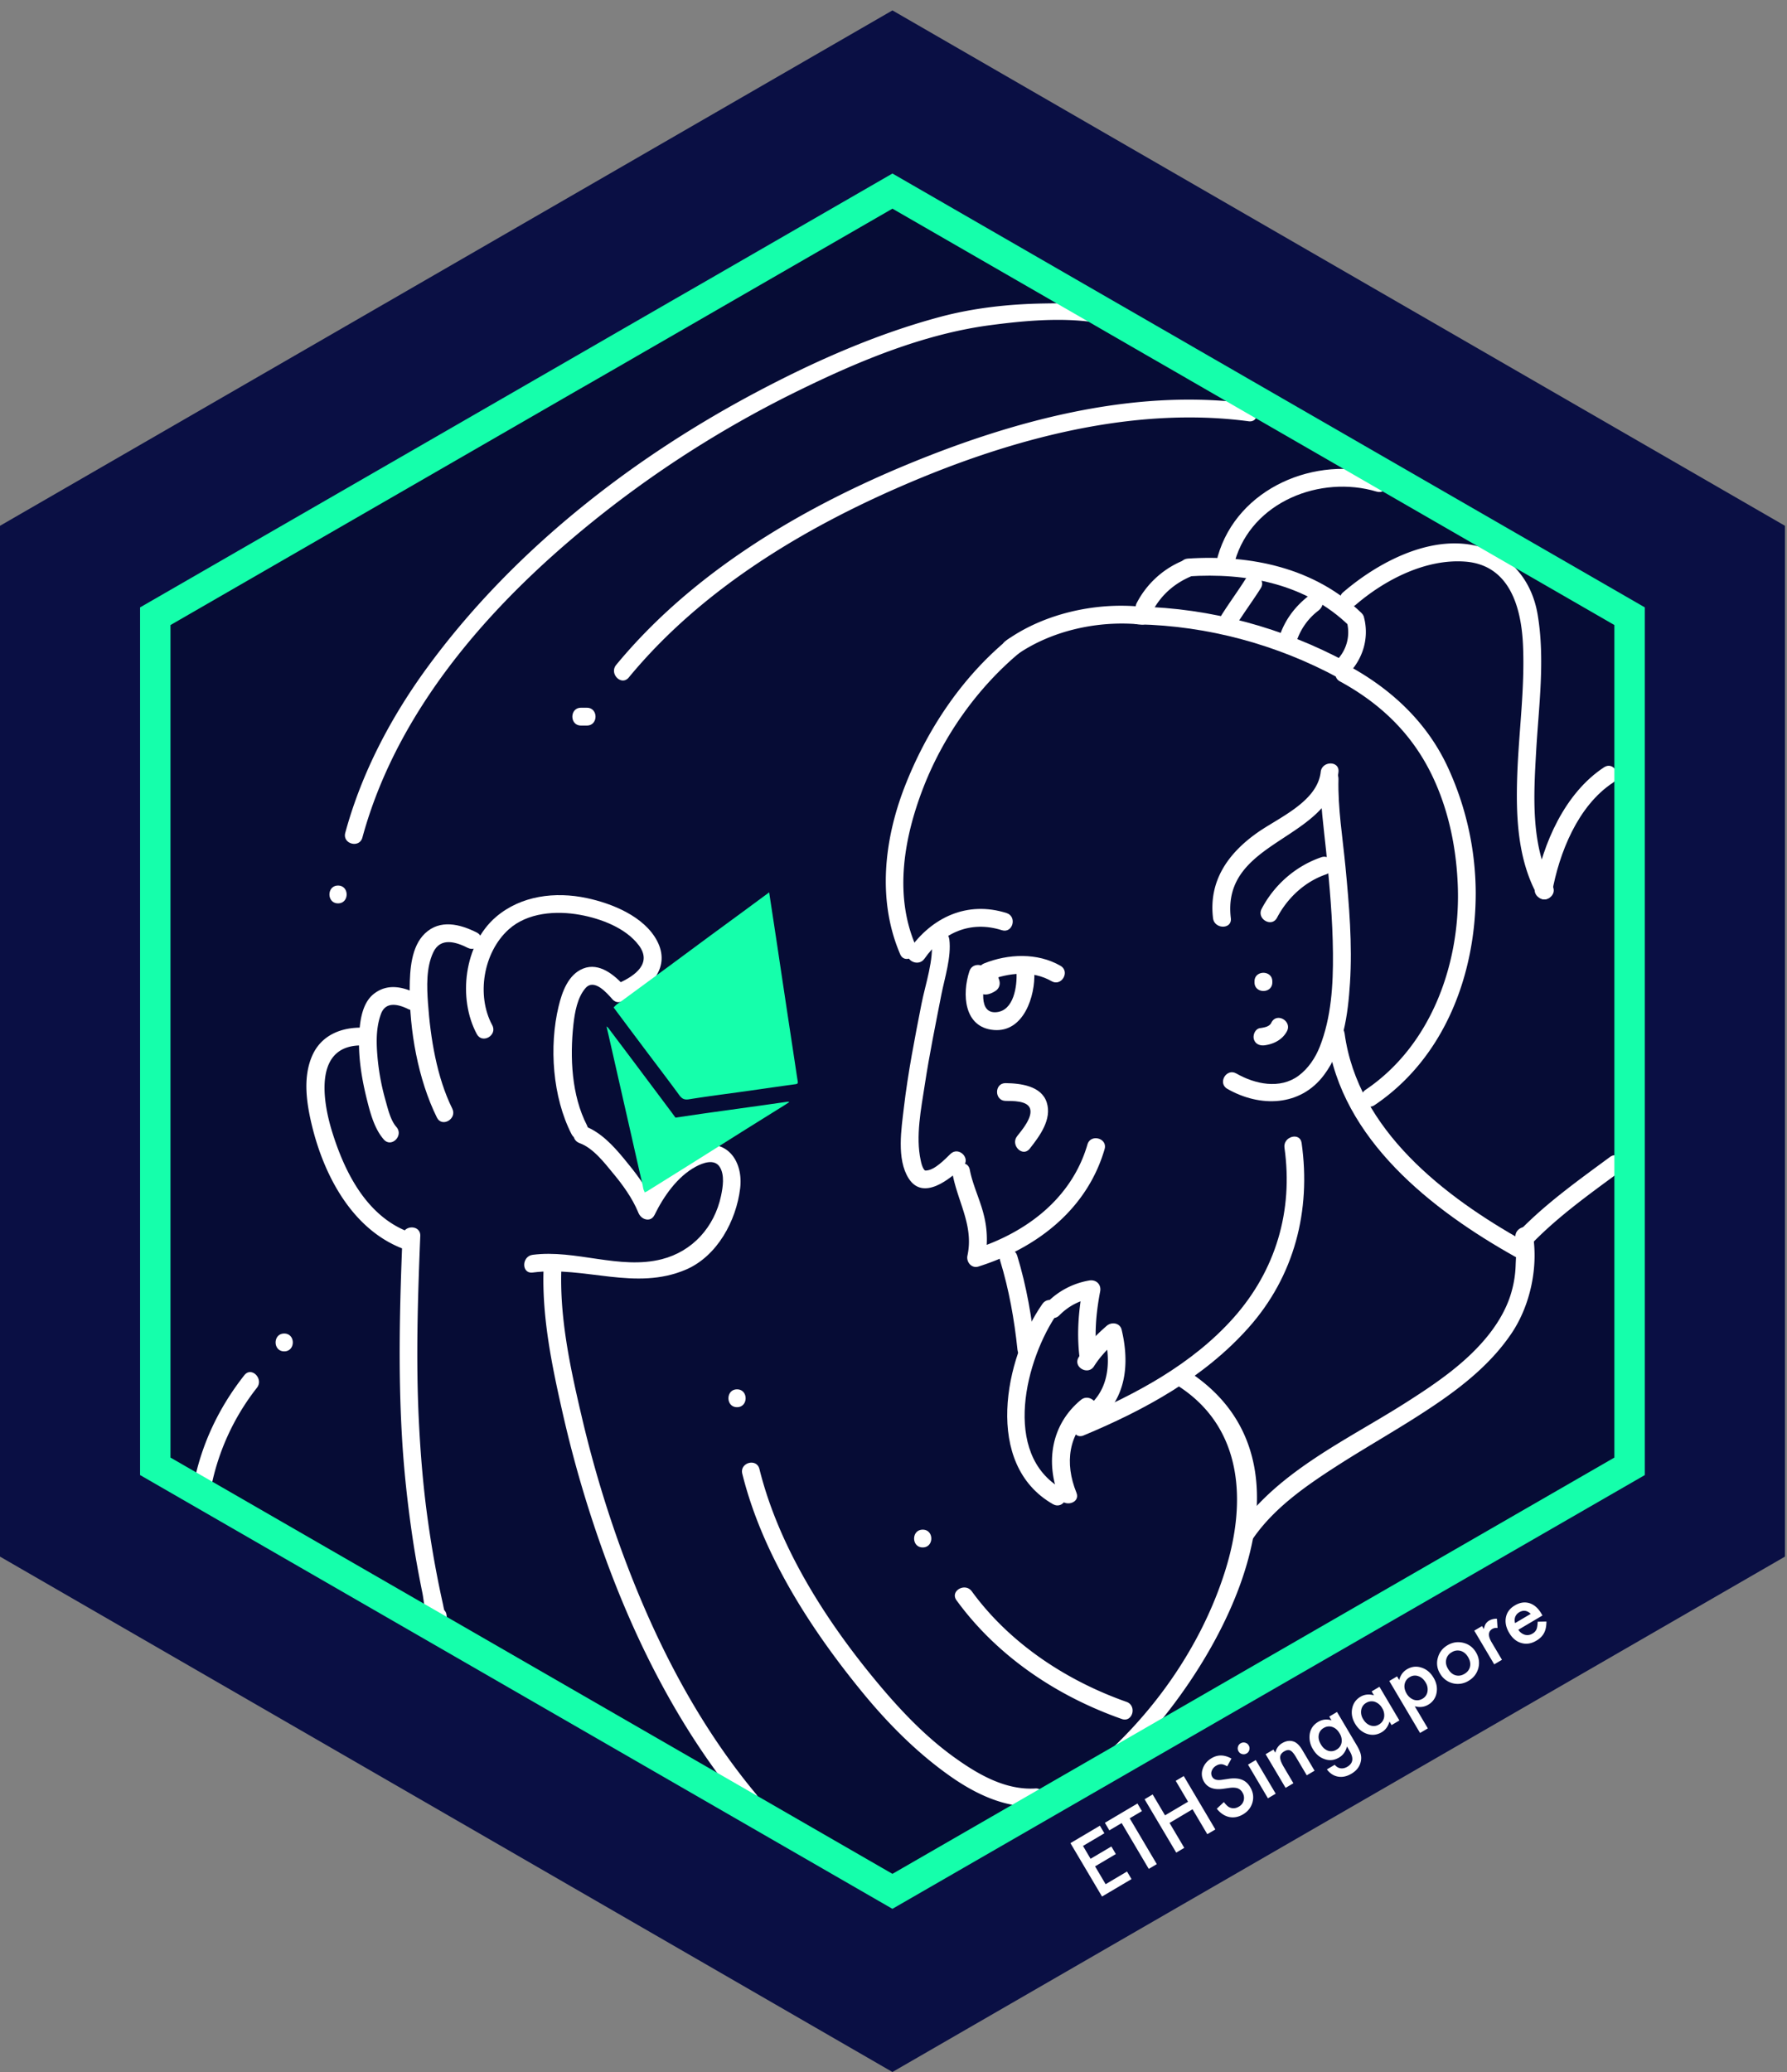 <svg height="128.333" width="110.708" xmlns="http://www.w3.org/2000/svg"><rect width="100%" height="100%" fill="#808080" stroke="none"/><path d="m55.288 128.333-55.288-31.922v-63.845l55.288-31.922 55.294 31.922v63.845z" fill="#0a0f44"/><path d="m54.824 116.952-45.209-26.102v-52.203l45.209-26.101 45.21 26.101v52.203z" fill="#060c35"/><g fill="#fff"><path d="m68.418 113.547-1.324.784.469.796 1.288-.762.278.469-1.287.762.654 1.105 1.324-.785.28.469-1.827 1.08-1.958-3.307 1.826-1.081zm1.569-.927 1.679 2.838-.498.295-1.679-2.838-.763.451-.276-.469 2.018-1.194.278.47zm2.189-.184 1.426-.843-.764-1.294.498-.296 1.957 3.307-.499.294-.913-1.544-1.426.847.913 1.542-.498.296-1.96-3.305.5-.297zm4.115-3.516-.263.479c-.153-.085-.277-.129-.369-.129a.58.58 0 0 0 -.316.094.596.596 0 0 0 -.275.323.42.42 0 0 0 .036.373c.095.159.29.221.589.175l.41-.06c.333-.05.607-.034.824.05.217.083.392.236.525.464.182.304.229.615.144.933-.086.32-.28.57-.583.751-.286.17-.574.224-.861.166-.285-.062-.541-.23-.771-.512l.44-.413c.14.181.257.292.358.332.188.083.381.065.577-.052a.609.609 0 0 0 .295-.385.623.623 0 0 0 -.08-.488.565.565 0 0 0 -.302-.261.824.824 0 0 0 -.222-.037c-.083-.006-.179 0-.281.014l-.397.056c-.565.077-.958-.069-1.176-.437a.931.931 0 0 1 -.085-.792c.092-.282.277-.506.561-.673.381-.224.787-.215 1.222.029zm.439-.448a.348.348 0 0 1 -.038-.273.342.342 0 0 1 .167-.223.357.357 0 0 1 .277-.04c.098.024.17.079.223.167a.35.35 0 0 1 .039.277.341.341 0 0 1 -.164.221.353.353 0 0 1 -.279.041.354.354 0 0 1 -.225-.17zm1.067.539 1.235 2.084-.481.286-1.234-2.086zm.611-.361.484-.287.114.194c.069-.269.21-.466.422-.589.242-.145.476-.18.701-.107.195.061.38.238.554.533l.757 1.278-.484.284-.689-1.163c-.123-.204-.234-.331-.339-.376-.102-.047-.227-.027-.375.061-.159.094-.241.216-.246.359-.003.143.071.347.225.604l.596 1.007-.483.287zm5.628-.581c.06.099.106.187.145.265.037.08.066.15.09.216.06.175.073.351.039.522-.061.328-.255.591-.584.785-.279.166-.552.227-.822.183-.275-.046-.511-.196-.7-.45l.485-.286a.648.648 0 0 0 .232.183c.177.071.361.052.553-.063.353-.21.399-.53.144-.962l-.172-.291c-.076.309-.238.537-.487.684-.285.17-.579.206-.881.105-.308-.1-.554-.305-.737-.619a1.39 1.39 0 0 1 -.203-.926c.049-.332.224-.588.522-.766a.976.976 0 0 1 .828-.096l-.138-.234.481-.285zm-1.049-.716c-.12-.203-.269-.332-.45-.391a.627.627 0 0 0 -.532.064.603.603 0 0 0 -.311.459c-.025.178.021.363.137.557.11.189.25.316.417.382a.604.604 0 0 0 .552-.058.612.612 0 0 0 .316-.459.825.825 0 0 0 -.129-.554zm1.989-2.592.484-.288 1.234 2.087-.484.287-.128-.219c-.089.303-.248.521-.478.658-.288.17-.587.207-.899.109-.313-.102-.563-.313-.753-.631-.186-.313-.245-.627-.182-.947.064-.318.235-.563.518-.728.244-.144.52-.173.83-.087zm-.529 1.713c.118.201.269.332.448.393a.61.61 0 0 0 .528-.053.643.643 0 0 0 .323-.441.827.827 0 0 0 -.121-.582.844.844 0 0 0 -.45-.387.64.64 0 0 0 -.54.068.616.616 0 0 0 -.303.434.797.797 0 0 0 .115.568zm4.011.576-.483.285-1.906-3.221.482-.284.134.226c.077-.303.237-.523.479-.666.287-.171.585-.205.896-.104.312.098.563.306.752.627.187.312.246.629.183.949a1.044 1.044 0 0 1 -.518.724c-.245.146-.521.177-.83.095zm-.137-2.842c-.12-.2-.27-.331-.451-.392a.605.605 0 0 0 -.529.055.632.632 0 0 0 -.321.439c-.037.188.004.381.121.582a.846.846 0 0 0 .453.387c.182.058.36.035.537-.067a.62.62 0 0 0 .303-.435.804.804 0 0 0 -.113-.569zm.887-.564a1.194 1.194 0 0 1 -.132-.959c.09-.341.29-.601.6-.785.311-.185.64-.232.981-.149.34.086.602.284.786.594.183.313.231.637.142.978-.095.34-.297.602-.613.786a1.261 1.261 0 0 1 -1.764-.465zm.5-.282c.122.208.274.341.457.396.188.055.374.027.562-.084s.302-.262.344-.448c.041-.188.003-.385-.118-.587-.119-.201-.272-.33-.457-.386a.684.684 0 0 0 -.562.084.677.677 0 0 0 -.339.45c-.043.188-.005.379.113.575zm1.625-2.365.482-.284.111.187c.033-.145.072-.256.122-.331a.623.623 0 0 1 .215-.2.925.925 0 0 1 .473-.111l.041.573a.524.524 0 0 0 -.324.058c-.264.157-.278.433-.044.83l.641 1.083-.48.282zm4.225-.939-1.495.885a.74.74 0 0 0 .407.31.595.595 0 0 0 .47-.073.572.572 0 0 0 .247-.262c.044-.102.068-.263.075-.473l.542-.014c0 .143-.013.275-.036.393a1.24 1.24 0 0 1 -.112.321 1.117 1.117 0 0 1 -.197.263 1.412 1.412 0 0 1 -.28.21c-.312.187-.619.234-.927.145-.309-.087-.561-.3-.758-.633-.193-.327-.261-.65-.199-.962.063-.312.25-.558.553-.734.309-.183.607-.229.902-.14.292.09.54.307.744.651zm-.727-.101c-.221-.216-.458-.248-.716-.097a.718.718 0 0 0 -.149.123.704.704 0 0 0 -.095.16.66.66 0 0 0 -.036.187.642.642 0 0 0 .027.2z"/><path d="m24.938 76.555c-.17 4.125-.276 8.253-.039 12.376.12 2.118.35 4.224.661 6.319.169 1.145.379 2.281.609 3.414.122.596.148 1.713.704 2.113.445.322.867-.206.808-.621a2.924 2.924 0 0 1 -.018-.135c-.098-.7-1.159-.402-1.063.294l.02.135.808-.621c.193.265.243.288.146.065a3.14 3.14 0 0 1 -.118-.475 64.638 64.638 0 0 1 -.932-5.129c-.299-2.09-.472-4.195-.576-6.303-.187-3.81-.067-7.624.089-11.434.031-.709-1.071-.705-1.099.002zm21.912 34.577c-3.828-4.592-6.532-10.028-8.535-15.632a71.877 71.877 0 0 1 -2.289-7.812c-.716-3.051-1.404-6.25-1.236-9.399.038-.711-1.064-.707-1.101 0-.168 3.159.517 6.37 1.216 9.436a73.245 73.245 0 0 0 2.445 8.344c2.036 5.695 4.835 11.183 8.723 15.842.454.546 1.228-.237.777-.779z"/><path d="m33 78.817c3.22-.42 6.37 1.165 9.508-.188 1.93-.835 3.103-3.019 3.345-5.021.202-1.642-.764-3.092-2.533-2.619-1.727.463-2.974 2.178-3.724 3.711-.311.635.638 1.194.951.555.563-1.154 1.415-2.379 2.553-2.993.438-.237 1.158-.508 1.489.015.317.498.194 1.256.079 1.795-.407 1.92-1.758 3.431-3.667 3.919-2.62.667-5.349-.619-8.001-.272-.694.088-.703 1.19 0 1.098zm5.898-16.98c1.45-.647 2.663-1.947 1.806-3.569-.799-1.509-2.781-2.31-4.352-2.644-1.951-.414-4.073-.159-5.626 1.169-1.983 1.699-2.372 5.057-1.184 7.259.339.625 1.291.069.953-.556-.992-1.837-.559-4.499 1.012-5.924 1.168-1.061 2.951-1.179 4.431-.91 1.282.233 2.816.802 3.633 1.88.847 1.118-.219 1.893-1.227 2.343-.647.29-.088 1.24.554.952z"/><path d="m38.722 61.116c-.626-.704-1.583-1.532-2.597-1.126-.923.371-1.301 1.443-1.516 2.331-.603 2.487-.377 5.643.803 7.933.325.632 1.276.074.951-.556-.955-1.853-1.062-4.209-.839-6.243.082-.742.242-1.676.75-2.256.54-.616 1.322.305 1.67.696.473.532 1.248-.25.778-.779z"/><path d="m40.477 74.504c-.429-1.018-1.143-1.922-1.843-2.766-.657-.793-1.447-1.643-2.439-2-.669-.242-.955.823-.292 1.062.854.309 1.545 1.224 2.101 1.896.591.71 1.163 1.51 1.523 2.363.276.652 1.224.091.95-.555zm-10.943-16.748c-1.038-.524-2.275-.832-3.207.058-.855.814-.936 2.267-.945 3.363-.025 2.614.516 5.681 1.686 8.042.315.636 1.266.078.951-.556-.963-1.944-1.352-4.383-1.504-6.522-.072-1.018-.121-2.214.329-3.161.439-.928 1.378-.655 2.134-.273.633.319 1.192-.631.556-.951z"/><path d="m25.845 61.548c-.902-.443-1.868-.651-2.705.025-.77.622-.872 1.884-.896 2.789-.033 1.254.185 2.534.488 3.747.208.831.466 1.813 1.048 2.47.471.533 1.246-.249.777-.779-.373-.42-.534-1.16-.688-1.699a14.436 14.436 0 0 1 -.497-2.807c-.065-.833-.063-1.704.231-2.496.295-.795 1.076-.599 1.685-.299.637.313 1.195-.638.557-.951zm36.572-21.925c-2.876 2.389-5.01 5.62-6.362 9.086-1.286 3.3-1.714 7.076-.286 10.395.28.651 1.229.09.951-.556-1.352-3.143-.706-6.716.494-9.796 1.245-3.192 3.346-6.16 5.982-8.351.547-.453-.237-1.229-.779-.778z"/><path d="m57.272 59.379c1.138-1.627 2.863-2.379 4.792-1.766.68.216.967-.847.293-1.062-2.421-.768-4.624.252-6.038 2.272-.405.585.548 1.134.953.556z"/><path d="m57.712 58.184c.155 1.26-.384 2.771-.623 3.991-.418 2.129-.837 4.263-1.091 6.418-.153 1.314-.466 3.205.298 4.398.903 1.411 2.58.021 3.366-.744.51-.494-.268-1.271-.778-.777-.372.362-.974.986-1.478 1.026-.08.007-.104.018-.159-.06-.121-.167-.166-.373-.208-.57-.323-1.475.026-3.202.251-4.667.284-1.873.666-3.73 1.028-5.589.207-1.054.63-2.34.495-3.426-.085-.696-1.187-.704-1.101 0zm4.589 10.003c.403.006 1.352-.029 1.513.478.173.539-.505 1.331-.799 1.703-.437.55.337 1.336.777.779.609-.77 1.391-1.816 1.056-2.862-.33-1.036-1.631-1.186-2.547-1.199-.71-.009-.708 1.092 0 1.101z"/><path d="m59.018 72.739c.334 1.738 1.315 3.193.917 5.03-.085.392.256.81.678.677 3.605-1.135 6.728-3.529 7.818-7.269.2-.681-.863-.971-1.062-.29-.98 3.359-3.817 5.479-7.05 6.497.226.227.452.452.679.677a6.074 6.074 0 0 0 -.045-2.79c-.231-.962-.687-1.849-.873-2.823-.134-.698-1.196-.404-1.062.291z"/><path d="m61.955 78.061c.554 1.808.886 3.669 1.08 5.546.075.699 1.177.705 1.103 0-.206-1.975-.539-3.938-1.121-5.838-.208-.679-1.27-.387-1.062.292z"/><path d="m64.58 80.759c-2.355 3.367-3.666 9.946.657 12.407.617.354 1.172-.6.555-.949-3.77-2.146-2.25-8.063-.261-10.903.408-.584-.547-1.134-.951-.555z"/><path d="m66.688 92.454c-.742-1.833-.521-3.669 1.052-4.969.547-.456-.236-1.231-.778-.78-1.844 1.524-2.212 3.878-1.337 6.041.263.649 1.33.365 1.063-.292z"/><path d="m67.129 88.908c3.768-1.572 7.473-3.588 10.221-6.676 2.839-3.188 3.88-7.247 3.288-11.438-.1-.701-1.16-.401-1.063.293.551 3.905-.537 7.595-3.161 10.541-2.548 2.863-6.086 4.76-9.579 6.22-.644.27-.362 1.335.294 1.06zm-5.873-28.174c1.223-.493 2.704-.647 3.889.037.616.355 1.169-.597.556-.952-1.428-.823-3.245-.749-4.738-.147-.651.262-.365 1.328.293 1.062z"/><path d="m60.058 60.148c-.465 1.41-.358 3.491 1.515 3.647 1.854.154 2.571-2.119 2.504-3.563-.032-.706-1.134-.709-1.102 0 .04.838-.158 2.373-1.258 2.461-1.137.092-.802-1.63-.598-2.253.224-.676-.839-.963-1.061-.292z"/><path d="m61.407 61.295c.04-.038.012-.016-.087.066l-.279.076h.004l-.387-.161.003.001a6.672 6.672 0 0 1 -.142-.243.5.5 0 0 1 -.002-.263l-.004.023c-.011.061-.02.122-.024.184-.009.175.072.314.178.443.26.319.721.139.995-.04a.564.564 0 0 0 .254-.622.925.925 0 0 0 -.259-.469.887.887 0 0 0 -.184-.134c-.117-.064.061.071.08.104-.027.222-.056.445-.085.667.023-.028.049-.055.075-.081a.32.32 0 0 1 -.137.08h-.292l-.102-.043-.198-.199a.42.42 0 0 1 -.044-.312c-.019.053-.012.044.014-.027a.508.508 0 0 1 -.044.075c.061-.096-.036.021-.051.035-.229.196-.201.578 0 .778.222.224.551.197.778 0 .259-.222.469-.611.363-.959a.6.6 0 0 0 -.571-.428c-.23 0-.426.137-.57.304-.162.183-.224.447-.086.667a.77.77 0 0 0 .289.278c.023.014.05.027.073.042a.269.269 0 0 1 -.106-.097c-.025-.063-.027-.059-.005.013.083-.208.168-.415.253-.623-.06.037-.114.072-.174.103.081-.031.096-.039.048-.023.312-.06.516.101.608.481-.013-.094-.026.155-.015.084.011-.058.019-.116.024-.176.028-.245-.186-.484-.408-.545a.587.587 0 0 0 -.563.162.554.554 0 0 0 0 .778.556.556 0 0 0 .78.001zm14.845-4.426c-.591-4.891 6.19-4.762 6.669-9.056.077-.705-1.024-.698-1.101 0-.208 1.849-2.616 2.832-3.942 3.772-1.807 1.28-3.006 2.985-2.728 5.284.086.695 1.187.704 1.102 0z"/><path d="m81.821 48.242c-.039 1.49.185 2.992.335 4.47.213 2.105.404 4.217.423 6.334.017 1.944-.098 3.96-.817 5.787-.271.686-.715 1.351-1.312 1.793-1.154.854-2.697.526-3.858-.138-.617-.353-1.172.598-.557.952 2.025 1.158 4.518 1.102 5.985-.852 1.208-1.608 1.49-3.752 1.614-5.703.153-2.401-.051-4.82-.281-7.21-.172-1.796-.477-3.625-.432-5.433.019-.711-1.084-.709-1.1 0z"/><path d="m79.114 56.841c.645-1.226 1.716-2.231 3.035-2.684.668-.229.382-1.293-.292-1.062-1.587.543-2.915 1.708-3.693 3.19-.331.627.619 1.184.95.556zm-.292 4.004v-.061c0-.709-1.103-.709-1.103 0v.061c0 .711 1.103.711 1.103 0zm-.465 3.896c.562-.077 1.094-.35 1.369-.865.333-.626-.616-1.182-.952-.556-.016.031-.032.063-.05.092-.081.133.062-.063-.044.048-.049.041-.049.046-.005.013a.993.993 0 0 1 -.133.083c-.055.028-.062.032-.015.012a1.377 1.377 0 0 1 -.161.053 2.466 2.466 0 0 1 -.304.058c-.297.042-.454.417-.384.678.088.317.382.425.679.384zm-5.443 21.053c4.104 2.582 4.325 7.231 2.994 11.476-1.493 4.772-4.632 9.177-8.487 12.315-.552.45.232 1.226.778.779 6.335-5.157 15.076-19.352 5.272-25.521-.602-.379-1.155.574-.557.951zm-10.06-45.146c2.196-1.587 5.169-2.239 7.847-1.966.704.072.697-1.031 0-1.102-2.847-.29-6.069.431-8.401 2.118-.57.411-.022 1.367.554.95z"/><path d="m77.645 95.264c1.288-1.854 3.194-3.186 5.064-4.396 2.048-1.322 4.184-2.5 6.202-3.867 1.808-1.223 3.537-2.627 4.758-4.459 1.149-1.729 1.645-4.104 1.285-6.148-.122-.7-1.183-.403-1.063.29.092.527.019 1.2.004 1.74a6.649 6.649 0 0 1 -.222 1.467c-.253.989-.769 1.904-1.391 2.706-1.37 1.762-3.273 3.057-5.135 4.244-3.609 2.307-7.938 4.249-10.455 7.866-.405.585.553 1.135.953.557z"/><path d="m82.237 64.296c.852 6.267 6.47 10.654 11.633 13.544.62.348 1.177-.603.557-.95-4.941-2.765-10.314-6.888-11.127-12.888-.095-.7-1.158-.4-1.063.294z"/><path d="m85.157 68.448c4.326-2.915 6.271-8.077 6.267-13.151a18.71 18.71 0 0 0 -1.674-7.656c-1.272-2.826-3.486-4.918-6.183-6.391-.623-.34-1.181.61-.558.951 2.497 1.362 4.442 3.216 5.689 5.784 1.065 2.189 1.555 4.65 1.621 7.072.122 4.723-1.69 9.725-5.718 12.441-.586.394-.035 1.349.556.95zm-13.782-30.545c.525-1.01 1.329-1.735 2.371-2.188.649-.281.089-1.23-.555-.951a5.645 5.645 0 0 0 -2.768 2.583c-.326.631.623 1.187.952.556z"/><path d="m83.769 41.472c.694-.858.991-1.923.784-3.014-.132-.697-1.192-.401-1.063.293a2.45 2.45 0 0 1 -.501 1.942c-.441.548.335 1.332.78.779z"/><path d="m70.494 38.67c4.327.09 8.623 1.256 12.425 3.317.626.338 1.182-.613.556-.951-3.975-2.154-8.459-3.374-12.98-3.467-.713-.015-.711 1.086-.001 1.101zm3.096-2.971c3.621-.24 7.298.444 9.982 3.051.509.495 1.287-.284.778-.779-2.888-2.804-6.848-3.632-10.761-3.374-.704.048-.709 1.148.001 1.102z"/><path d="m76.507 34.744c1.051-3.663 5.287-5.338 8.777-4.296.681.204.971-.859.291-1.062-4.067-1.215-8.916.836-10.13 5.064-.195.686.867.975 1.062.294zm19.641 20.558c.441-2.467 1.602-5.398 3.785-6.83.591-.388.04-1.342-.556-.951-2.43 1.593-3.796 4.721-4.292 7.488-.126.694.938.991 1.063.293z"/><path d="m96.185 54.877c-1.362-2.487-1.175-5.581-1.019-8.317.159-2.815.566-5.695.093-8.5-.433-2.571-2.296-4.317-4.946-4.401-2.553-.08-5.227 1.41-7.108 3.029-.54.464.243 1.239.778.778 1.815-1.561 4.342-2.863 6.783-2.682 2.776.207 3.483 2.863 3.586 5.165.122 2.679-.26 5.365-.355 8.039-.088 2.507.005 5.196 1.237 7.446.341.622 1.292.067.951-.557zm-19.551-16.239c.474-.746.998-1.457 1.471-2.203.381-.602-.573-1.154-.951-.555-.473.746-.997 1.457-1.469 2.203-.381.602.571 1.154.949.555zm3.729.97a3.915 3.915 0 0 1 1.306-1.782c.237-.183.364-.47.197-.754-.136-.233-.514-.381-.753-.198-.836.646-1.459 1.438-1.813 2.44-.236.673.828.959 1.063.294zm14.451 37.504c1.64-1.711 3.585-3.102 5.486-4.502.563-.416.018-1.373-.557-.952-1.975 1.456-4.005 2.899-5.708 4.675-.493.511.286 1.293.779.779z"/></g><path clip-rule="evenodd" d="m47.577 55.327c-.425.31-.844.621-1.266.932l-2.469 1.812-2.449 1.811c-.954.702-1.909 1.399-2.861 2.104-.158.115-.336.208-.463.362a.424.424 0 0 0 -.036.021c-.006.014-.008.027-.012.039.571.765 1.142 1.531 1.716 2.294.78 1.042 1.573 2.073 2.342 3.123.171.235.317.307.613.26 1.158-.185 2.324-.333 3.489-.495 1.033-.145 2.066-.298 3.101-.438.127-.017.158-.055.139-.179-.068-.412-.126-.824-.189-1.235-.194-1.285-.391-2.571-.584-3.859-.15-.998-.301-1.997-.449-2.997-.177-1.179-.358-2.36-.537-3.539-.005-.12-.06-.035-.085-.016z" fill="#15ffab" fill-rule="evenodd"/><path clip-rule="evenodd" d="m48.71 68.249-1.124.16c-.769.109-1.537.216-2.309.323-.624.088-1.251.173-1.877.262l-1.553.228-.256-.349c-.709-.949-1.42-1.897-2.131-2.845-.555-.742-1.115-1.482-1.671-2.221-.057-.071-.098-.157-.215-.233.055.24.106.443.15.644.209.912.415 1.825.622 2.737l.784 3.449c.224.99.446 1.982.677 2.973.031.143.038.295.12.426.003.02-.013.057.027.043a.864.864 0 0 0 .15-.072c.969-.604 1.937-1.208 2.904-1.814l2.944-1.854c.861-.54 1.726-1.077 2.586-1.613.114-.072.229-.147.361-.235-.079-.032-.133-.016-.189-.009z" fill="#15ffab" fill-rule="evenodd"/><path d="m22.463 63.649c-1.321-.028-2.554.462-3.116 1.727-.593 1.333-.361 2.921-.033 4.291.77 3.216 2.599 6.658 5.917 7.771.675.227.963-.836.292-1.062-2.751-.925-4.159-3.721-4.956-6.308-.615-2-1.101-5.382 1.896-5.317.711.015.71-1.086 0-1.102zm46.009 23.972c1.372-1.434 1.456-3.42 1.016-5.262-.103-.43-.623-.502-.922-.244-.664.576-1.27 1.199-1.739 1.947-.377.604.576 1.156.951.557.421-.67.977-1.209 1.567-1.726a78.105 78.105 0 0 1 -.92-.244c.346 1.446.358 3.054-.731 4.192-.49.515.288 1.293.778.78z" fill="#fff"/><path d="m67.971 84.008c-.191-1.341-.069-2.692.186-4.019.083-.435-.25-.752-.679-.679a4.79 4.79 0 0 0 -2.629 1.382c-.499.504.279 1.283.778.777.604-.611 1.299-.948 2.146-1.096l-.679-.679c-.293 1.534-.405 3.056-.184 4.606.101.705 1.162.405 1.061-.292zm-21.985 7.269c1.227 4.945 4.191 9.559 7.377 13.461 1.584 1.943 3.364 3.75 5.41 5.207 1.537 1.099 3.425 2.049 5.364 1.928.705-.043.71-1.146 0-1.101-1.837.112-3.527-.861-4.972-1.896-1.972-1.406-3.653-3.236-5.177-5.105-3.009-3.686-5.785-8.124-6.94-12.786-.173-.689-1.232-.397-1.062.292zm-.326-4.121c.71 0 .71-1.104 0-1.104-.708 0-.708 1.104 0 1.104zm13.598 11.962c2.527 3.469 6.216 5.935 10.24 7.351.671.236.956-.826.291-1.061-3.73-1.315-7.235-3.625-9.583-6.844-.413-.569-1.369-.021-.948.554zm-2.094-3.276c.709 0 .709-1.1 0-1.1-.711.001-.711 1.1 0 1.1zm-34.713-43.967c2.307-8.479 8.773-15.369 15.576-20.601a67.618 67.618 0 0 1 11.49-7.104c3.706-1.817 7.733-3.492 11.854-4.033 2.624-.345 5.831-.625 8.372.307.667.246.952-.819.29-1.063-1.682-.617-3.624-.615-5.391-.584-2.145.036-4.329.275-6.403.831-3.96 1.06-7.78 2.752-11.391 4.668-7.826 4.151-15.123 9.867-20.38 17.047-2.257 3.087-4.073 6.539-5.078 10.24-.187.687.876.977 1.061.292zm-1.509 4.076c.71 0 .71-1.102 0-1.102-.71.001-.71 1.102 0 1.102z" fill="#fff"/><path d="m38.953 41.962c4.485-5.44 10.785-9.238 17.201-11.986 6.528-2.797 14.052-4.836 21.2-3.883.701.094.692-1.009 0-1.102-7.22-.962-14.753 1.108-21.365 3.868-6.635 2.769-13.195 6.721-17.816 12.324-.449.544.327 1.327.78.779zm-2.961 2.976h.367c.712 0 .712-1.102 0-1.102h-.367c-.71 0-.71 1.102 0 1.102zm-22.962 47.44a14.583 14.583 0 0 1 2.886-6.424c.436-.553-.338-1.338-.778-.779-1.601 2.029-2.701 4.361-3.17 6.911-.128.696.933.991 1.062.292zm4.578-8.679c.709 0 .709-1.104 0-1.104-.711 0-.711 1.104 0 1.104z" fill="#fff"/><path d="m77.48 23.542-.954-.551-2.104-1.212-.32-.184-1.874-1.083-.32-.183-2.268-1.308-.956-.55-13.396-7.724-10.388 5.992-.955.551-2.471 1.421-.318.184-2.56 1.475-.319.184-2.403 1.387-.955.551-26.241 15.128v53.74l46.609 26.867 46.614-26.867v-53.74zm22.533 66.735-44.725 25.783-44.727-25.783v-51.563l25.209-14.538.956-.547 2.407-1.387.316-.184 2.563-1.477.318-.183 2.467-1.424.955-.551 9.536-5.499 12.545 7.231.954.551 2.27 1.31.32.184 1.876 1.08.315.183 2.106 1.215.95.551 23.389 13.484z" fill="#15ffab"/></svg>